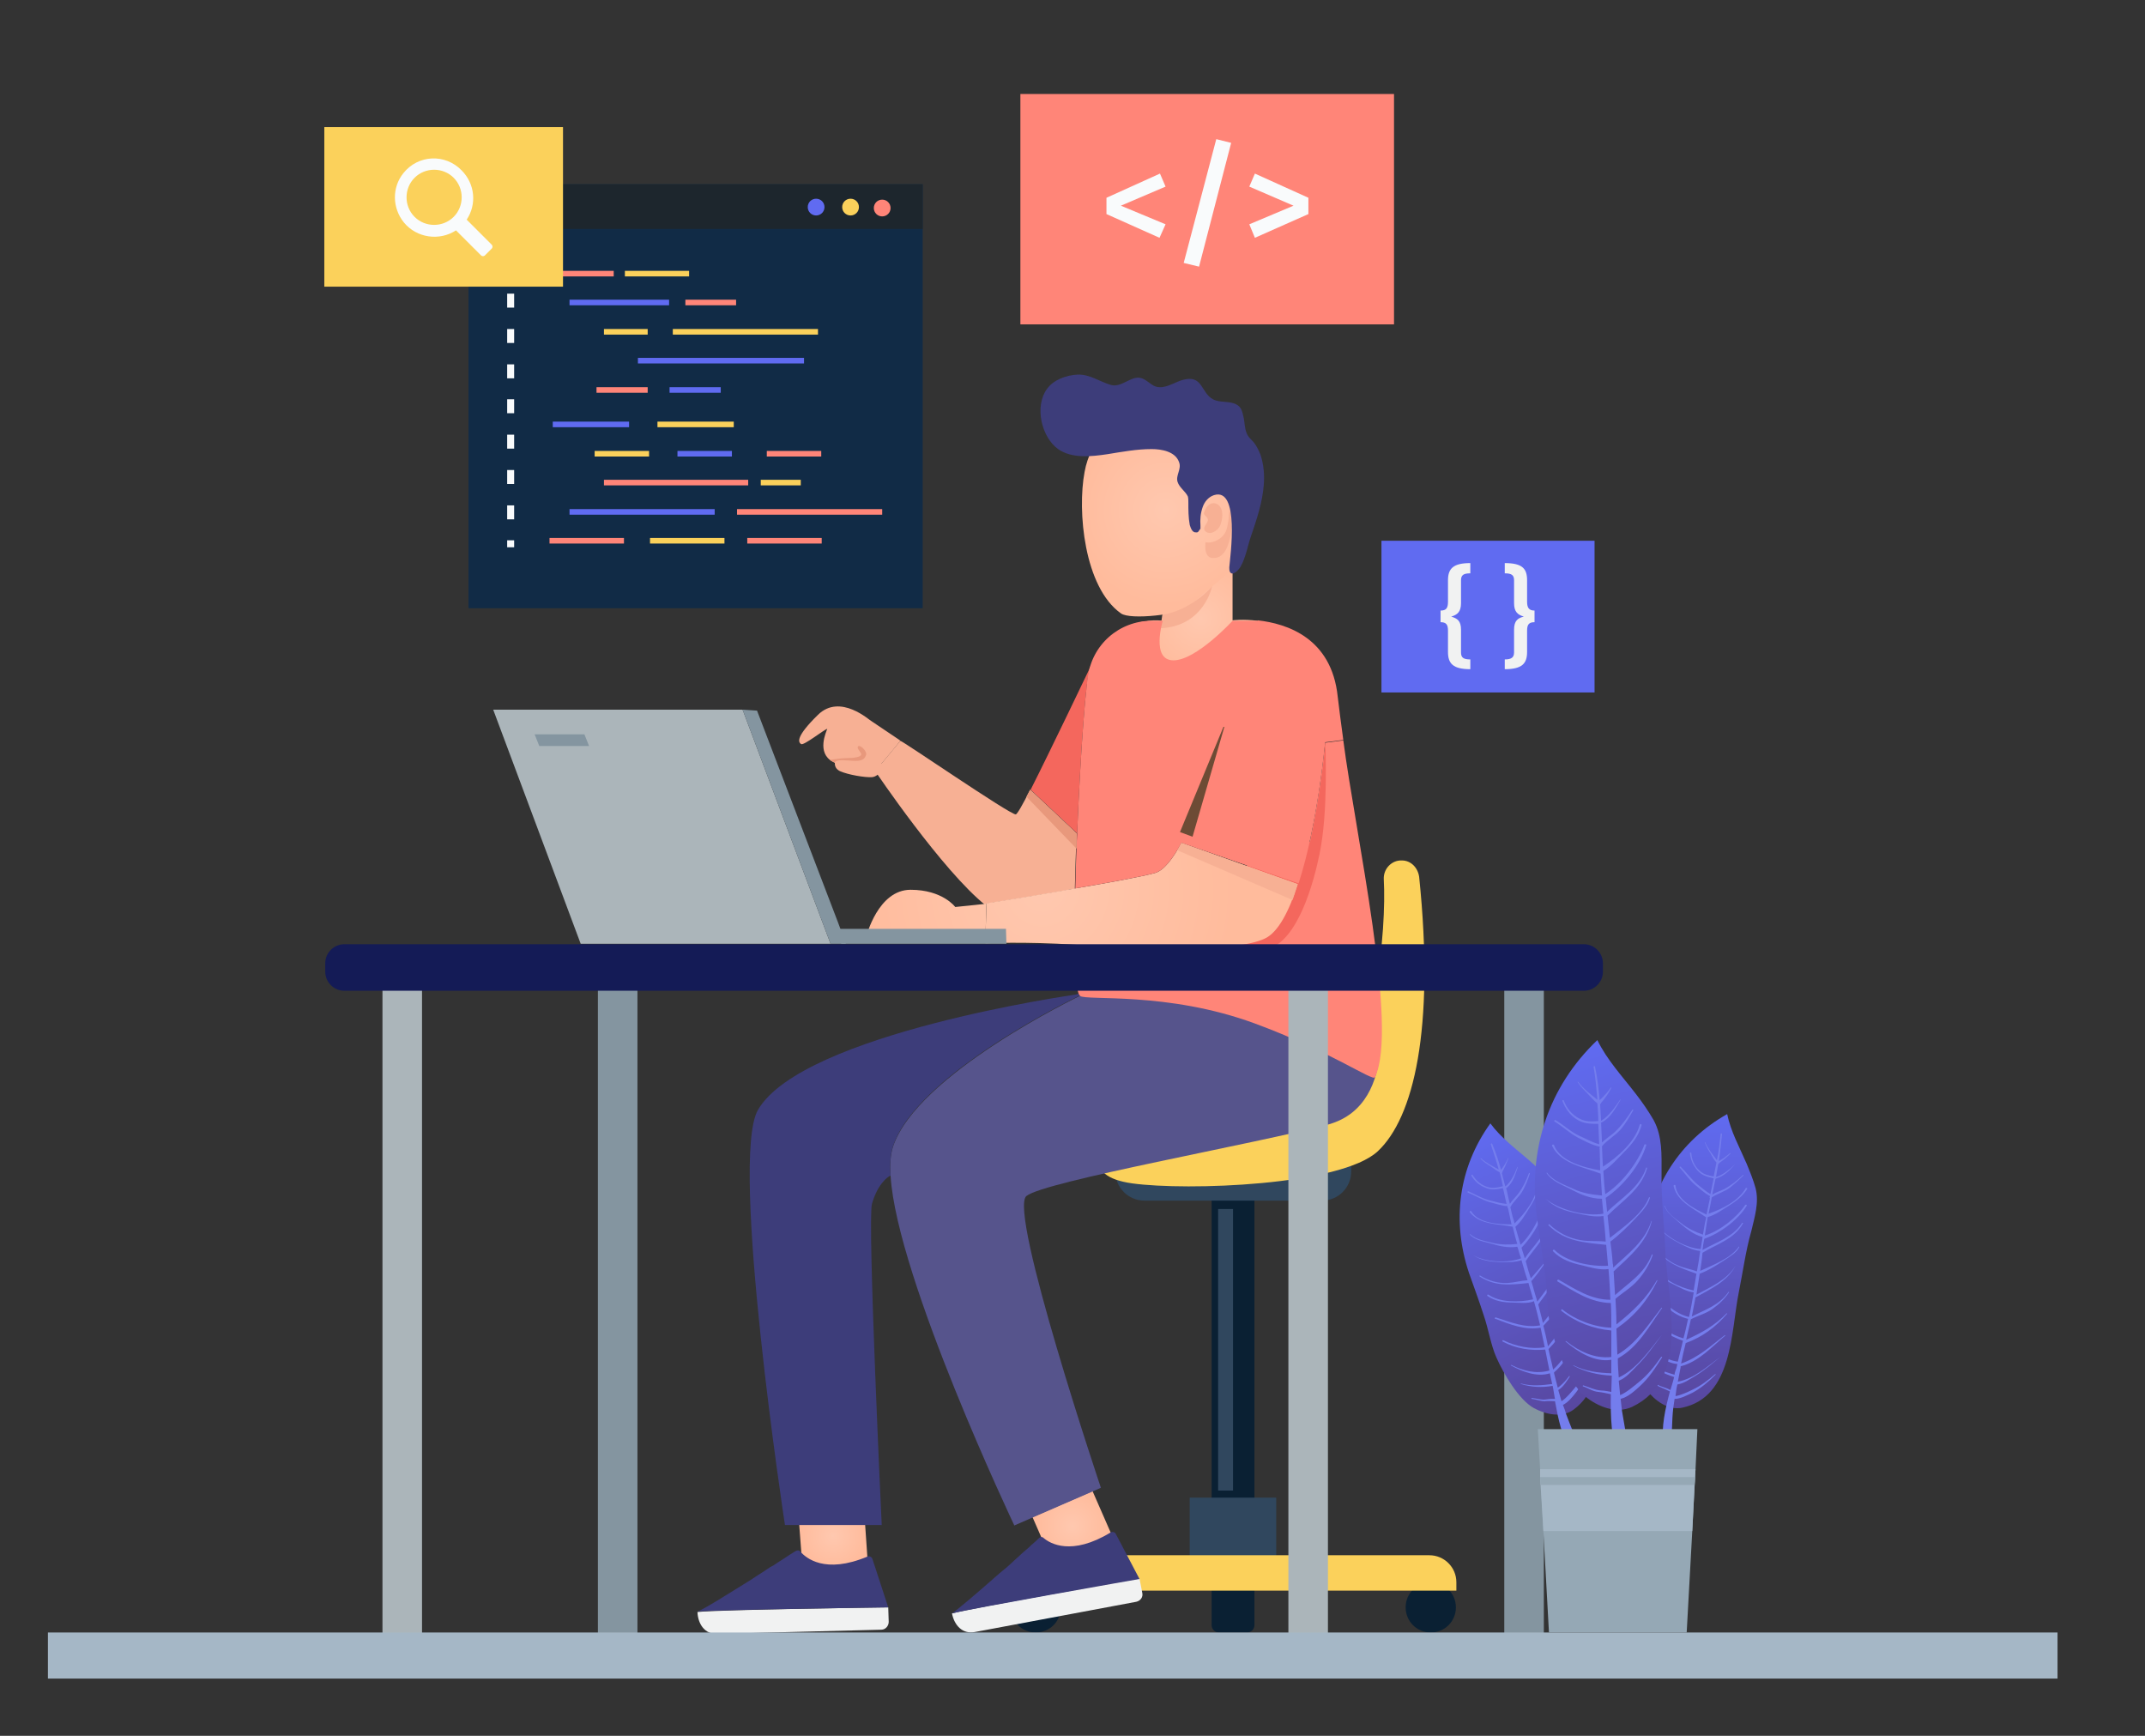 <?xml version="1.0" encoding="utf-8"?>
<!-- Generator: Adobe Illustrator 24.0.2, SVG Export Plug-In . SVG Version: 6.00 Build 0)  -->
<svg version="1.1" id="OBJECTS" xmlns="http://www.w3.org/2000/svg" xmlns:xlink="http://www.w3.org/1999/xlink" x="0px" y="0px"
	 viewBox="0 0 461 373" style="enable-background:new 0 0 461 373;" xml:space="preserve">
<rect x="0" y="0" width="461" height="373" fill="#333333" stroke="none"/>
<style type="text/css">
	.st0{fill:#112B46;}
	.st1{fill:#1D262D;}
	.st2{fill:#606BF1;}
	.st3{fill:#FBD15B;}
	.st4{fill:#FF8578;}
	.st5{fill:#F9FBFC;}
	.st6{fill:#F1F2F2;}
	.st7{fill:url(#SVGID_1_);}
	.st8{fill:url(#SVGID_2_);}
	.st9{fill:#F7B094;}
	.st10{fill:#3D3D7A;}
	.st11{fill:#0A2033;}
	.st12{fill:#30475E;}
	.st13{fill:url(#SVGID_3_);}
	.st14{fill:#56548C;}
	.st15{fill:url(#SVGID_4_);}
	.st16{fill:#F4675D;}
	.st17{fill:url(#SVGID_5_);}
	.st18{fill:#E8987C;}
	.st19{fill:url(#SVGID_6_);}
	.st20{fill:#6D4B35;}
	.st21{fill:#ABB5BA;}
	.st22{fill:#8495A0;}
	.st23{fill:none;}
	.st24{fill:#141B56;}
	.st25{fill:#A5B7C6;}
	.st26{fill:url(#SVGID_7_);}
	.st27{fill:#747DED;}
	.st28{fill:url(#SVGID_8_);}
	.st29{fill:url(#SVGID_9_);}
	.st30{fill:#95A8B5;}
</style>
<g>
	<g>
		<g>
			<g>
				<rect x="100.7" y="39.6" class="st0" width="97.6" height="91.1"/>
			</g>
			<g>
				<rect x="100.7" y="39.6" class="st1" width="97.6" height="9.6"/>
			</g>
			<g>
				<g>
					<path class="st2" d="M177.2,44.5c0,1-0.8,1.8-1.8,1.8s-1.8-0.8-1.8-1.8s0.8-1.8,1.8-1.8S177.2,43.5,177.2,44.5z"/>
				</g>
				<g>
					<path class="st3" d="M184.6,44.5c0,1-0.8,1.8-1.8,1.8c-1,0-1.8-0.8-1.8-1.8s0.8-1.8,1.8-1.8C183.8,42.7,184.6,43.5,184.6,44.5z
						"/>
				</g>
				<g>
					<path class="st4" d="M191.4,44.7c0,1-0.8,1.8-1.8,1.8c-1,0-1.8-0.8-1.8-1.8s0.8-1.8,1.8-1.8C190.6,42.9,191.4,43.7,191.4,44.7z
						"/>
				</g>
			</g>
			<g>
				<g>
					<g>
						<rect x="118.1" y="58.2" class="st4" width="13.8" height="1.2"/>
					</g>
					<g>
						<rect x="134.3" y="58.2" class="st3" width="13.8" height="1.2"/>
					</g>
					<g>
						<rect x="122.4" y="64.4" class="st2" width="21.4" height="1.2"/>
					</g>
					<g>
						<rect x="147.3" y="64.4" class="st4" width="10.9" height="1.2"/>
					</g>
					<g>
						<rect x="129.8" y="70.7" class="st3" width="9.4" height="1.2"/>
					</g>
					<g>
						<rect x="144.6" y="70.7" class="st3" width="31.2" height="1.2"/>
					</g>
					<g>
						<rect x="137.1" y="76.9" class="st2" width="35.7" height="1.2"/>
					</g>
					<g>
						<rect x="128.2" y="83.2" class="st4" width="11" height="1.2"/>
					</g>
					<g>
						<rect x="143.9" y="83.2" class="st2" width="11" height="1.2"/>
					</g>
				</g>
				<g>
					<g>
						<rect x="118.1" y="115.6" class="st4" width="16" height="1.2"/>
					</g>
					<g>
						<rect x="139.7" y="115.6" class="st3" width="16" height="1.2"/>
					</g>
					<g>
						<rect x="160.6" y="115.6" class="st4" width="16" height="1.2"/>
					</g>
					<g>
						<rect x="122.4" y="109.4" class="st2" width="31.2" height="1.2"/>
					</g>
					<g>
						<rect x="158.4" y="109.4" class="st4" width="31.2" height="1.2"/>
					</g>
					<g>
						<rect x="129.8" y="103.1" class="st4" width="31" height="1.2"/>
					</g>
					<g>
						<rect x="163.5" y="103.1" class="st3" width="8.6" height="1.2"/>
					</g>
					<g>
						<rect x="127.8" y="96.9" class="st3" width="11.7" height="1.2"/>
					</g>
					<g>
						<rect x="145.6" y="96.9" class="st2" width="11.7" height="1.2"/>
					</g>
					<g>
						<rect x="164.8" y="96.9" class="st4" width="11.7" height="1.2"/>
					</g>
					<g>
						<rect x="141.3" y="90.6" class="st3" width="16.4" height="1.2"/>
					</g>
					<g>
						<rect x="118.8" y="90.6" class="st2" width="16.4" height="1.2"/>
					</g>
				</g>
			</g>
			<g>
				<g>
					<g>
						<rect x="109" y="57" class="st5" width="1.5" height="1.5"/>
					</g>
				</g>
				<g>
					<g>
						<path class="st5" d="M110.5,111.6H109v-3h1.5V111.6z M110.5,104H109v-3h1.5V104z M110.5,96.4H109v-3h1.5V96.4z M110.5,88.8
							H109v-3h1.5V88.8z M110.5,81.3H109v-3h1.5V81.3z M110.5,73.7H109v-3h1.5V73.7z M110.5,66.1H109v-3h1.5V66.1z"/>
					</g>
				</g>
				<g>
					<g>
						<rect x="109" y="116.1" class="st5" width="1.5" height="1.5"/>
					</g>
				</g>
			</g>
		</g>
		<g>
			<g>
				<rect x="219.3" y="20.2" class="st4" width="80.3" height="49.5"/>
			</g>
			<g>
				<path class="st5" d="M250.5,40.1l-9.6,4.1l9.6,4l-1.3,2.9L237.8,46v-3.5l11.5-5.2L250.5,40.1z"/>
				<path class="st5" d="M264.6,30.7l-6.9,26.6l-3.3-0.8l7-26.6L264.6,30.7z"/>
				<path class="st5" d="M281.2,42.5V46l-11.5,5.1l-1.2-2.9l9.5-4l-9.5-4.1l1.2-2.8L281.2,42.5z"/>
			</g>
		</g>
		<g>
			<g>
				<rect x="296.9" y="116.2" class="st2" width="45.8" height="32.6"/>
			</g>
			<g>
				<path class="st6" d="M316,123.2c-1.5,0-2,0.4-2,1.5v4.9c0,1.9-0.8,2.5-2.1,2.9c1.3,0.4,2.1,0.9,2.1,2.8v4.9c0,1.1,0.5,1.5,2,1.5
					v2.1c-3.7,0-4.8-1.2-4.8-3.7v-4.6c0-1.3-0.4-1.8-1.6-1.8v-2.5c1.2,0,1.6-0.5,1.6-1.9v-4.6c0-2.5,1.1-3.7,4.8-3.7V123.2z"/>
				<path class="st6" d="M328.2,124.7v4.6c0,1.3,0.4,1.9,1.6,1.9v2.5c-1.2,0-1.6,0.5-1.6,1.8v4.6c0,2.5-1.1,3.7-4.8,3.7v-2.1
					c1.4,0,2-0.4,2-1.5v-4.9c0-1.9,0.8-2.5,2.1-2.8c-1.3-0.4-2.1-1-2.1-2.9v-4.9c0-1.1-0.5-1.5-2-1.5V121
					C327.2,121,328.2,122.2,328.2,124.7z"/>
			</g>
		</g>
		<g>
			<g>
				<rect x="69.7" y="27.3" class="st3" width="51.3" height="34.3"/>
			</g>
			<g>
				<g>
					<path class="st5" d="M86.7,37.2c-2.5,3.1-2.4,7.5,0.1,10.6c2.8,3.4,7.7,4,11.2,1.7l5.4,5.4c0.2,0.2,0.6,0.2,0.8,0l1.5-1.5
						c0.2-0.2,0.2-0.6,0-0.8l-5.4-5.4c2.2-3.3,1.8-7.7-1.1-10.6C95.7,33,89.9,33.2,86.7,37.2z M97.5,46.6c-2.3,2.3-6.1,2.3-8.4,0
						c-2.3-2.3-2.3-6.1,0-8.4c2.3-2.3,6.1-2.3,8.4,0C99.8,40.5,99.8,44.3,97.5,46.6z"/>
				</g>
			</g>
		</g>
		<g>
			<g>
				<radialGradient id="SVGID_1_" cx="258.027" cy="132.831" r="12.925" gradientUnits="userSpaceOnUse">
					<stop  offset="0" style="stop-color:#FFC8AF"/>
					<stop  offset="1" style="stop-color:#FFBB9C"/>
				</radialGradient>
				<path class="st7" d="M270.3,133.4c-0.1,1.1-1.7,13-13.8,13c-12.8,0-10.6-12.7-10.6-12.7l0-0.1c1.2-0.3,2.6-0.4,4-0.2v-6
					l14.5-8.1h0.5v14C264.9,133.3,267.2,133,270.3,133.4z"/>
				<g>
					<g id="XMLID_43_">
						<g>
							
								<radialGradient id="SVGID_2_" cx="260.112" cy="109.64" r="20.378" gradientTransform="matrix(0.978 -0.21 0.21 0.978 -26.815 57.005)" gradientUnits="userSpaceOnUse">
								<stop  offset="0" style="stop-color:#FFC8AF"/>
								<stop  offset="1" style="stop-color:#FFBB9C"/>
							</radialGradient>
							<path class="st8" d="M263.3,92.6c2.1,2.1,3.6,4.8,4.4,8.1c1.4,6.1,0.1,12.6-1.7,18.6c-0.3,1-0.7,2-1.3,2.9
								c-0.4,0.6-1,1.1-1.6,1.6c-2.6,2.2-5.2,4.5-7.7,6.7c-1.7,1.5-12.5,2.8-14.5,1.3c-7.9-5.6-9.4-22-7.8-30.4
								C235.6,87.5,253.4,82.6,263.3,92.6z"/>
						</g>
					</g>
					<path class="st9" d="M258.8,110.3c0.1-1.3,1.5-2.8,2.9-1.9c1.4,0.9,1.1,3.3,0.5,4.6c-0.5,1-2,2.1-3.1,1.2
						c-0.9-0.8,0.5-1.7,0.5-2.5c0-0.7-1.3-1.1-0.7-1.8"/>
					<path class="st9" d="M259.1,116.5c1.4,0.4,3.9-0.7,4.5-2.7c0.6-2,0.6-4.3,0.6-4.3s0.7,1.8,0.4,4.7c-0.4,2.9-1.4,5.7-3.7,5.7
						C258.5,120.1,259.1,116.5,259.1,116.5z"/>
					<path class="st10" d="M257.3,114.4c0,0-0.1,0-0.2,0c-0.9,0.1-1.2-1-1.4-1.6c-0.3-1.6-0.3-3.2-0.3-4.8c0-0.4,0-0.9-0.1-1.3
						c-0.5-1.1-1.8-1.9-2.2-3.1c-0.5-1.4,0.9-2.8,0.3-4.3c-0.8-2.3-3.8-2.8-5.9-2.8c-3.2,0-6.4,0.6-9.5,1.1c-3.4,0.5-7.6,1-10.6-1.1
						c-3.6-2.6-5.1-9.2-2.4-12.9c1.4-2,4.2-3,6.6-3.1c2.6-0.1,4.7,1.5,7.1,2.2c1.9,0.6,3.7-1.2,5.4-1.5c2.2-0.4,3.1,2,5.1,2
						c1.9,0.1,3.7-1.4,5.6-1.7c3.7-0.7,3.4,3,5.9,4.3c1.5,0.8,3.5,0.3,5,1.1c1.2,0.6,1.3,1.7,1.6,2.9c0.2,1,0.2,2.2,0.6,3.2
						c0.3,0.9,1,1.4,1.6,2.1c0.6,0.8,1,1.6,1.4,2.6c0.7,2.1,0.9,4.4,0.7,6.6c-0.3,3.7-1.5,7.3-2.7,10.8c-0.8,2.3-1.1,4.6-2.3,6.7
						c-0.3,0.6-1.8,2.2-2.3,1c-0.1-0.3-0.1-0.6-0.1-0.9c0.2-2.3,2.3-17.3-3.3-15.5c-1.2,0.4-2,1.4-2.4,2.5c-0.5,1.4-0.6,2.7-0.5,4.1
						c0,0.2,0,0.4,0,0.6C257.6,114.1,257.6,114.3,257.3,114.4z"/>
				</g>
			</g>
			<path class="st9" d="M249.8,132.1c6.4-1,10.7-6.1,10.7-6.1s-1.7,8.6-11.1,9L249.8,132.1z"/>
			<g>
				<path class="st11" d="M260.4,249h9.2v88.5c0,0.9-0.7,1.6-1.6,1.6h-6c-0.9,0-1.6-0.7-1.6-1.6V249z"/>
				<path class="st12" d="M239.7,250.3h50.7v1.4c0,3.5-2.8,6.3-6.3,6.3H246c-3.5,0-6.3-2.8-6.3-6.3V250.3z"/>
				<g>
					<path class="st11" d="M260.4,328.7h9.2v20.5c0,0.9-0.7,1.6-1.6,1.6h-6c-0.9,0-1.6-0.7-1.6-1.6V328.7z"/>
					<path class="st11" d="M217.2,345.4c0,3,2.4,5.4,5.4,5.4c3,0,5.4-2.4,5.4-5.4c0-3-2.4-5.4-5.4-5.4
						C219.6,340,217.2,342.4,217.2,345.4z"/>
					<path class="st11" d="M302.1,345.4c0,3,2.4,5.4,5.4,5.4c3,0,5.4-2.4,5.4-5.4c0-3-2.4-5.4-5.4-5.4
						C304.5,340,302.1,342.4,302.1,345.4z"/>
					
						<rect x="255.8" y="321.8" transform="matrix(-1 -1.224647e-16 1.224647e-16 -1 530.088 659.824)" class="st12" width="18.6" height="16.2"/>
					<path class="st3" d="M217.2,341.8h95.8V340c0-3.2-2.6-5.8-5.8-5.8h-84.3c-3.2,0-5.8,2.6-5.8,5.8V341.8z"/>
				</g>
				<rect x="261.8" y="259.8" class="st12" width="3.2" height="60.5"/>
			</g>
			<path class="st3" d="M301.3,184.9c-2.2-0.1-4,1.8-3.9,4c0.6,11-1.7,37.8-11.9,46.9c-12.5,11.2-48,9.7-48,9.7s-5.9,7.2,5.9,8.8
				c11.7,1.6,44.7,0.5,52.7-6.9c7.7-7.2,12.3-26.1,8.9-59C304.7,186.4,303.2,184.9,301.3,184.9L301.3,184.9z"/>
			<g id="XMLID_42_">
				<g>
					<radialGradient id="SVGID_3_" cx="230.47" cy="328" r="8.126" gradientUnits="userSpaceOnUse">
						<stop  offset="0" style="stop-color:#FFC8AF"/>
						<stop  offset="1" style="stop-color:#FFBB9C"/>
					</radialGradient>
					<polygon class="st13" points="234.8,320.4 239,330 226.1,335.6 221.9,326 					"/>
					<path class="st14" d="M295.8,213.5c-0.8,1.6-58.2,0-63.7,0.5c0,0-35.1,16.8-40.2,32.5c-0.5,1.6-0.7,3.7-0.5,6.2
						c1.4,22.1,26.6,75.1,26.6,75.1l3.9-1.7l12.9-5.6l1.8-0.8c0,0-20-59.5-16-62.7c4-3.2,49.3-11.2,65-15.4
						C301.4,237.1,295.8,213.5,295.8,213.5z"/>
					<radialGradient id="SVGID_4_" cx="179.006" cy="330.038" r="7.402" gradientUnits="userSpaceOnUse">
						<stop  offset="0" style="stop-color:#FFC8AF"/>
						<stop  offset="1" style="stop-color:#FFBB9C"/>
					</radialGradient>
					<polygon class="st15" points="185.6,322.8 186.6,337.3 172.5,337.3 171.4,322.8 					"/>
					<path class="st10" d="M231.8,213.5l-0.5,0.2c0,0-58.8,8.3-68.4,24.8c-6.2,10.7,5.8,89.2,5.8,89.2l20.8,0c0,0-3.1-65.4-2.1-69
						c1.2-4.2,3.2-5.7,4-6.1c-0.2-2.5,0-4.6,0.5-6.2c5-15.7,40.2-32.5,40.2-32.5C232,213.9,231.9,213.7,231.8,213.5z"/>
					<path class="st4" d="M288.7,159.1l-3.9,0.5c0,0-1,10.6-3.3,21.3l-49.2,18.7l-0.7,3.6c-0.2,0-0.4,0-0.6,0c0,0.7,0,1.5,0,2.1
						c0.1,4.1,0.4,7.1,0.8,8.2c0.1,0.2,0.2,0.4,0.3,0.5c1.3,1.1,18.7-1,37.5,5.9c16.3,6,25.4,12.5,25.9,11.6
						C300.6,220.9,291.3,179.1,288.7,159.1z"/>
					<path class="st16" d="M283.6,183.5c-1.3,6.3-4.7,18.8-11.3,20.5c-8.7,2.2-25.5,2.1-41.2,1.2c0-0.7,0-1.4,0-2.1
						c0.2,0,0.4,0,0.6,0l0.7-3.6l49.2-18.7c2.3-10.6,3.3-21.3,3.3-21.3s0,0.1,0,0.2C284.8,161.5,285.5,174.2,283.6,183.5z"/>
					<path class="st16" d="M234.3,143.4c-0.9,1.6-2.1,18.7-2.8,35.7l-10-9.4C225.7,161.4,234.3,143.4,234.3,143.4z"/>
					<path class="st9" d="M228.2,191.5c-8.5,1.5-16.3,2.7-16.3,2.7l0,0.4c-9.4-7.5-23.8-28.9-23.8-28.9s4.3-5.2,5.4-6.5
						c0.2-0.2,23.6,15.9,24.8,15.8c0.3,0,1.5-2.1,3.1-5.3l10,9.4c-0.2,4-0.3,8.1-0.4,11.9C230.1,191.1,229.2,191.3,228.2,191.5z"/>
					<radialGradient id="SVGID_5_" cx="224.068" cy="191.15" r="41.444" gradientUnits="userSpaceOnUse">
						<stop  offset="0" style="stop-color:#FFC8AF"/>
						<stop  offset="1" style="stop-color:#FFBB9C"/>
					</radialGradient>
					<path class="st17" d="M212,194.2l-0.2,7h-25.6c0,0,2.5-10,9.5-10c6.9,0,9.6,3.7,9.6,3.7L212,194.2z"/>
					<path class="st9" d="M193.3,159l0.2,0.2c-1.1,1.4-5.4,6.5-5.4,6.5l-2.7-1.9c0,0-2.9,1.8-6.4-0.1c-3.6-1.9-1.4-6.5-1.2-7.1
						c-0.7,0.2-5,3.6-5.6,3.3c-0.7-0.4-1.2-1.6,3.6-6.3c4.8-4.7,11.2,1.3,11.4,1.3L193.3,159z"/>
					<path class="st9" d="M179.7,162.9c0,0-1,1.9,0.8,2.8c1.8,0.8,5.4,1.4,6.9,1.3s2.7-2.3,2.7-2.3l-4.6-4.3h-3.7L179.7,162.9z"/>
					<path class="st18" d="M179.4,163.9c0.3-0.9,2.9-0.4,4.5-0.4c1.2,0,1.9-0.3,2.2-1.2c0.4-0.9-1.4-2.4-1.7-1.9
						c-0.3,0.5,0.6,1.1,0.7,1.7c0,0.6-1.7,0.8-3.1,0.8c-1.3,0-3.7,0.4-3.7,0.4L179.4,163.9z"/>
				</g>
			</g>
			<radialGradient id="SVGID_6_" cx="224.068" cy="191.15" r="41.444" gradientUnits="userSpaceOnUse">
				<stop  offset="0" style="stop-color:#FFC8AF"/>
				<stop  offset="1" style="stop-color:#FFBB9C"/>
			</radialGradient>
			<path class="st19" d="M278.9,190l-25-8.9c-1.8,3.4-3.8,6-5.7,6.5c-2.9,0.8-10,2.1-17.1,3.3c-0.9,0.2-1.9,0.3-2.8,0.5
				c-8.5,1.5-16.3,2.7-16.3,2.7l0,0.4v0.3l-0.2,6.3v1.6c0,0,8.5-0.4,19.2,0.3c15,1.1,34.4,1.7,40.8-1.3
				C274.7,200.4,277.1,195.7,278.9,190C279,190,279,190,278.9,190z"/>
			<polygon class="st9" points="253.9,181.1 278.9,190 277.8,193.4 253,182.7 			"/>
			<path class="st4" d="M253.9,181.1c-1.8,3.4-3.8,6-5.7,6.5c-2.9,0.8-10,2.1-17.1,3.3c0.1-3.8,0.2-7.8,0.4-11.9
				c0.7-17,1.9-34.1,2.8-35.7c1.4-2.7,5.4-8.5,11.6-9.8l0,0.1c0,0-2.1,12.7,10.6,12.7c12.2,0,13.7-11.8,13.8-13
				c6.3,0.7,15.9,3.8,17.2,16.4c0.3,2.5,0.7,5.7,1.2,9.3l-3.9,0.5c0,0-1.6,17.7-5.7,30.3c0,0-0.1,0-0.1,0L253.9,181.1z"/>
			<polygon class="st20" points="253.6,178.8 263.6,154.6 256.3,179.8 			"/>
			<path class="st4" d="M270.3,133.4h-5.4c0,0-7.8,8.5-12.7,8.5s-2.3-8.5-2.3-8.5h-2.4c-7,0-12.9,5.2-13.7,12.2
				c-0.1,0.8-0.2,1.5-0.2,2.2c-0.5,5.2,20.3,8.9,20.3,8.9l10.7-0.6l6.5-12.7l1.3-5.2L270.3,133.4z"/>
			<g>
				<g>
					<g id="XMLID_39_">
						<g>
							<path class="st6" d="M204.6,346.7c0.5,2.6,2.3,4.5,4.9,4l34.7-6.5c0.9-0.2,1.5-1,1.3-1.9l-0.6-3.1
								C244.9,339.2,208.4,345.6,204.6,346.7L204.6,346.7z"/>
							<path class="st10" d="M214.9,338c0.4-0.3,0.7-0.6,1.1-0.9c0.7-0.6,1.4-1.2,2-1.8c0.3-0.3,0.7-0.6,1-0.9
								c0.6-0.6,1.2-1.1,1.8-1.6c0.4-0.3,0.7-0.7,1.1-1c0.6-0.5,1.1-1,1.4-1.3c0.3-0.3,0.7-0.3,1,0c1.4,1.2,6,3.9,14.4-1.2
								c0.4-0.2,0.9-0.1,1.1,0.3l5.1,9.7c0,0-36.5,6.4-40.3,7.4C205.8,345.9,210.5,341.9,214.9,338z"/>
						</g>
					</g>
				</g>
			</g>
			<g>
				<g>
					<g id="XMLID_44_">
						<g>
							<path class="st6" d="M149.9,346.4c0.1,2.6,1.6,4.8,4.2,4.7l35.3-0.9c0.9,0,1.6-0.8,1.6-1.7l-0.1-3.1
								C190.9,345.4,153.9,345.9,149.9,346.4L149.9,346.4z"/>
							<path class="st10" d="M161.5,339.4c0.4-0.3,0.8-0.5,1.2-0.8c0.8-0.5,1.6-1,2.3-1.5c0.4-0.3,0.8-0.5,1.2-0.7
								c0.7-0.5,1.4-0.9,2-1.3c0.4-0.3,0.8-0.5,1.2-0.8c0.7-0.4,1.2-0.8,1.6-1c0.3-0.2,0.8-0.2,1,0.1c1.2,1.4,5.3,4.9,14.4,1.1
								c0.4-0.2,0.9,0,1.1,0.5l3.4,10.4c0,0-37,0.5-41,0.9C151.3,345.8,156.5,342.5,161.5,339.4z"/>
						</g>
					</g>
				</g>
			</g>
			<g>
				<polygon class="st21" points="124.8,202.8 106,152.5 159.6,152.5 178.5,202.8 				"/>
				<polygon class="st22" points="181.8,202.8 178.5,202.8 159.6,152.5 162.7,152.7 180.1,198.2 				"/>
				<g>
					<path class="st22" d="M180.8,202.8h35.5l-0.1-3.2c0,0-35.5,0-36.1,0"/>
				</g>
			</g>
			<g>
				<g>
					<rect x="323.3" y="212.4" class="st22" width="8.5" height="140.2"/>
				</g>
				<g>
					<rect x="276.9" y="212.4" class="st21" width="8.5" height="140.2"/>
				</g>
				<g>
					<rect x="128.5" y="212.4" class="st22" width="8.5" height="140.2"/>
				</g>
				<g>
					<rect x="82.2" y="212.4" class="st21" width="8.5" height="140.2"/>
				</g>
				<path class="st24" d="M340.4,212.9H74c-2.3,0-4.1-1.9-4.1-4.1v-1.8c0-2.3,1.9-4.1,4.1-4.1h266.4c2.3,0,4.1,1.9,4.1,4.1v1.8
					C344.5,211.1,342.6,212.9,340.4,212.9z"/>
			</g>
			<polygon class="st22" points="114.9,157.8 115.9,160.3 126.6,160.3 125.6,157.8 			"/>
			<polygon class="st18" points="221.4,169.7 220.6,171.2 231.4,182.4 231.4,179.1 			"/>
		</g>
	</g>
	<g>
		<rect x="10.3" y="350.8" class="st25" width="431.9" height="9.9"/>
		<g>
			<g>
				
					<linearGradient id="SVGID_7_" gradientUnits="userSpaceOnUse" x1="470.422" y1="34.041" x2="431.082" y2="83.633" gradientTransform="matrix(0.783 -0.622 0.622 0.783 -25.309 504.925)">
					<stop  offset="0" style="stop-color:#606BF1"/>
					<stop  offset="1" style="stop-color:#58479F"/>
				</linearGradient>
				<path class="st26" d="M373.7,277.7c-1.7,8.3-1.2,22.5-12.2,24.8c-3,0.6-5.8-1.5-7.6-3.8c-2.3-3.1-2.8-9.6-2.8-13.3
					c0-3,1-6.3,1.4-9.2c0.4-3.2,0.6-6.5,1-9.7c1.4-11.6,7.4-21.3,17.7-27.1c0.8,3.8,2.6,7,4.2,10.7c0.7,1.7,1.4,3.4,1.9,5.2
					c0.8,3.1-0.2,6.2-0.9,9.2C375.2,268.7,374.6,273.2,373.7,277.7z"/>
				<path class="st27" d="M359.6,302.7c0.1-0.7,0.2-1.4,0.3-2.1c1.3,0,2.7-0.8,3.8-1.3c1.9-1,3.5-2.4,5-3.9c0.1-0.1-0.1-0.2-0.1-0.1
					c-1.5,1.3-3.1,2.5-4.8,3.3c-1,0.5-2.5,1.2-3.7,1.4c0.1-0.8,0.2-1.7,0.4-2.5c1.4-0.2,2.6-1.1,3.8-1.8c2-1.2,3.7-2.7,5.4-4.1
					c0,0,0,0,0,0c-2.7,2-5.7,4.7-9.1,5.3c0.2-1,0.4-2.1,0.6-3.1c0-0.1,0-0.1,0-0.2c3.9-1,6.6-4.1,9.6-6.6c0,0,0-0.1-0.1-0.1
					c-3,2.3-5.8,4.9-9.4,6.1c0.3-1.5,0.6-2.9,1-4.4c3.6-1.3,6.4-3.4,8.9-6.3c0,0,0-0.1-0.1-0.1c-2.6,2.7-5.4,4.2-8.7,5.7
					c0.3-1.5,0.7-2.9,1-4.4c1.5-0.8,3.2-1.2,4.6-2.2c1.4-1,2.7-2.2,3.6-3.6c0-0.1-0.1-0.1-0.1-0.1c-2,2.9-5,3.8-7.9,5.3
					c0.3-1.4,0.5-2.7,0.8-4.1c3.2-1.8,6.8-3.4,8.6-6.8c0,0,0-0.1,0,0c-1.9,3.1-5.3,4.5-8.4,6.2c0-0.2,0.1-0.5,0.1-0.7
					c0.2-1.3,0.4-2.5,0.6-3.8c1.9-0.7,3.6-1.8,5.3-2.9c1.2-0.8,2.5-1.5,3.2-2.8c0-0.1-0.1-0.2-0.1-0.1c-1.7,2.5-5.5,3.9-8.3,5.2
					c0.2-1.3,0.4-2.6,0.5-3.9c3.1-1.9,6.8-2.9,8.7-6.3c0.1-0.1-0.1-0.2-0.2-0.1c-2,3.1-5.5,4.1-8.5,5.8c0.1-0.8,0.2-1.6,0.4-2.4
					c3.4-1.2,7.3-4.1,9.1-7.1c0.1-0.2-0.1-0.3-0.3-0.2c-1.8,2.7-5.4,5.6-8.7,6.6c0.2-1.3,0.4-2.6,0.6-3.9c0,0,0-0.1,0.1-0.1
					c1.5-0.4,3-1.5,4.3-2.3c1.6-1,3.1-2.1,4.1-3.7c0.1-0.2-0.2-0.3-0.3-0.2c-1.5,2.7-5,4.5-8,5.5c0.1-0.5,0.2-0.9,0.3-1.4
					c0.1-0.7,0.3-1.4,0.4-2.1c1.2-0.8,2.7-1.2,3.9-2.1c1-0.8,2-1.7,2.9-2.6c0.1-0.1,0-0.2-0.1-0.1c-1.2,1.1-2.5,2.2-4,3
					c-0.8,0.4-1.8,0.7-2.6,1.2c0.2-1.1,0.5-2.3,0.7-3.4c0,0,0,0,0,0c0,0,0,0,0,0c0.1,0,0.1,0,0.2-0.1c1.6-0.4,2.9-1.8,4-3
					c0,0,0-0.1,0,0c-1.2,1.1-2.5,2.2-4,2.7c0,0,0,0,0,0c0,0-0.1,0-0.1,0c0.2-0.9,0.3-1.9,0.5-2.8c0.1,0,0.2-0.1,0.2-0.2
					c0.9-0.6,1.7-1.3,2.4-2c0.1-0.1,0-0.1-0.1-0.1c-0.8,0.7-1.5,1.2-2.4,1.7c0.3-1.9,0.5-3.9,0.7-5.8c0-0.2-0.3-0.2-0.3,0
					c-0.2,1.9-0.4,3.8-0.8,5.6c-0.9-1.2-1.9-2.4-2.5-3.8c0-0.1-0.1,0-0.1,0c0.3,0.8,0.7,1.6,1.2,2.3c0.4,0.7,0.7,1.4,1.3,2
					c-0.2,1-0.4,2-0.6,3c-1.1-0.2-2.1-0.4-3-1.2c-1.1-1-1.7-2.3-1.8-3.8c0-0.2-0.3-0.2-0.3,0c0.1,1.4,0.7,2.6,1.6,3.7
					c1,1.1,2.1,1.4,3.5,1.7c-0.2,1.1-0.5,2.3-0.7,3.4c-1-0.6-1.9-1.4-2.8-2.1c-1.4-1.2-2.3-2.5-3.6-3.8c-0.1-0.1-0.3,0.1-0.2,0.2
					c1.2,1.3,2,2.6,3.3,3.7c1,0.8,2,1.8,3.2,2.4c0,0.1,0,0.1,0,0.2c0,0,0,0,0,0c-0.1,0.1-0.1,0.2,0,0.3c-0.2,1.1-0.5,2.2-0.7,3.3
					c0,0.1,0,0.1,0,0.2c-2.6-1.2-6.4-3.2-6.7-6.2c0-0.3-0.5-0.2-0.4,0.1c0.8,3.4,4.5,4.9,7,6.7c-0.3,1.2-0.5,2.5-0.7,3.7
					c-1.7-0.6-3.2-1.3-4.6-2.4c-1.3-1-3.1-2.2-3.6-3.8c0,0-0.1,0-0.1,0c0.5,1.5,2.1,2.6,3.3,3.7c1.5,1.3,3,2.5,4.9,3
					c0,0.1,0,0.1,0,0.2c-0.1,0.8-0.3,1.6-0.4,2.4c-3.1-0.2-7.5-2.6-9.1-5c0,0,0,0,0,0c1.1,1.8,2.7,2.8,4.6,3.8
					c1.4,0.7,2.9,1.5,4.4,1.6c-0.2,1.5-0.4,2.9-0.7,4.4c-1.3-0.5-2.8-0.7-4.1-1.3c-2-0.8-3.5-2.2-4.7-4c-0.1-0.1-0.2,0-0.2,0.1
					c2.2,3.4,5.3,4.4,8.9,5.7c-0.2,1.2-0.4,2.4-0.6,3.6c-3-0.6-6.8-2.4-8.3-5c-0.1-0.2-0.4,0-0.3,0.2c1,1.7,2.6,2.7,4.3,3.5
					c1.2,0.6,2.9,1.6,4.3,1.7c0,0,0,0.1,0,0.1c-0.3,1.7-0.6,3.5-1,5.2c-3.3-0.8-5.5-3.3-7.9-5.6c-0.2-0.2-0.4,0.1-0.3,0.2
					c2.5,2.4,4.6,5,8,5.8c-0.3,1.4-0.6,2.8-1,4.2c-2.8-0.8-5.6-2.8-7.5-5.1c-0.1-0.2-0.4,0.1-0.2,0.2c1.9,2.5,4.6,4.4,7.6,5.4
					c-0.4,1.5-0.7,3-1.1,4.5c-2.9-0.4-5.1-2.3-6.9-4.6c0-0.1-0.1,0-0.1,0.1c1.6,2.2,4,4.8,6.9,5c-0.1,0.5-0.2,1-0.4,1.4
					c-0.1,0.3-0.2,0.6-0.2,0.9c-2.2-0.6-4.2-1.4-6-2.9c-0.1,0-0.1,0-0.1,0.1c1.7,1.5,3.8,2.6,6,3.3c-0.2,0.9-0.5,1.8-0.8,2.8
					c-0.5-0.3-1.1-0.5-1.7-0.7c-1.1-0.3-1.8-1-2.7-1.6c-0.1-0.1-0.2,0.1-0.1,0.1c0.8,0.5,1.4,1.2,2.4,1.6c0.7,0.3,1.4,0.6,2,0.9
					c-1,3.7-1.9,7.7-1.4,11.2c0.1,0.8,1.4,1,1.6,0.2C359.4,308.1,359.3,305.3,359.6,302.7z"/>
			</g>
			<g>
				
					<linearGradient id="SVGID_8_" gradientUnits="userSpaceOnUse" x1="573.438" y1="-79.481" x2="534.099" y2="-29.89" gradientTransform="matrix(0.448 -0.894 0.894 0.448 128.389 792.675)">
					<stop  offset="0" style="stop-color:#606BF1"/>
					<stop  offset="1" style="stop-color:#58479F"/>
				</linearGradient>
				<path class="st28" d="M338.8,275.3c2,8.3,8.4,20.9-0.6,27.6c-2.4,1.8-5.9,1.1-8.5-0.3c-3.3-1.8-6.6-7.5-8.1-10.9
					c-1.2-2.7-1.7-6.1-2.7-9c-1-3.1-2.1-6.1-3.2-9.2c-3.7-11.1-2.3-22.5,4.6-32.1c2.3,3.1,5.3,5.3,8.3,7.9c1.4,1.2,2.7,2.5,3.9,3.9
					c2.1,2.5,2.5,5.7,3,8.7C336.4,266.5,337.8,270.9,338.8,275.3z"/>
				<path class="st27" d="M336.6,303.9c-0.2-0.7-0.4-1.3-0.7-2c1.2-0.6,2.1-1.8,2.9-2.8c1.3-1.7,2.1-3.7,2.8-5.7
					c0-0.1-0.1-0.2-0.2-0.1c-0.8,1.8-1.7,3.5-3,5c-0.7,0.8-1.7,2.1-2.8,2.8c-0.2-0.8-0.5-1.6-0.7-2.4c1.2-0.7,1.9-2.1,2.7-3.2
					c1.3-1.9,2.2-4,3.2-6c0,0,0,0,0,0c-1.6,2.9-3.2,6.7-6,8.7c-0.3-1-0.5-2-0.8-3.1c0-0.1,0-0.1,0-0.2c3.1-2.6,4.3-6.5,5.9-10
					c0-0.1-0.1-0.1-0.1-0.1c-1.7,3.3-3.1,6.9-6,9.5c-0.3-1.5-0.7-2.9-1-4.4c2.7-2.7,4.4-5.8,5.4-9.5c0-0.1-0.1-0.1-0.1,0
					c-1.2,3.5-3.1,6.1-5.4,8.9c-0.3-1.5-0.6-2.9-1-4.4c1.1-1.3,2.4-2.4,3.2-3.9c0.9-1.5,1.5-3.1,1.7-4.8c0-0.1-0.1-0.1-0.1,0
					c-0.6,3.4-2.9,5.5-4.9,8.1c-0.3-1.4-0.7-2.7-1-4c2.2-3,4.7-6,4.9-9.8c0,0-0.1,0-0.1,0c-0.4,3.7-2.9,6.3-5,9.2
					c-0.1-0.2-0.1-0.5-0.2-0.7c-0.4-1.2-0.7-2.5-1.1-3.7c1.4-1.5,2.5-3.2,3.6-4.9c0.8-1.2,1.6-2.4,1.8-3.9c0-0.1-0.1-0.1-0.1,0
					c-0.5,3-3.4,5.9-5.4,8.2c-0.4-1.2-0.8-2.5-1.1-3.7c2-3,4.9-5.5,5.2-9.4c0-0.1-0.2-0.1-0.2,0c-0.5,3.7-3.3,6-5.2,8.8
					c-0.2-0.8-0.5-1.5-0.7-2.3c2.5-2.5,4.9-6.7,5.2-10.3c0-0.2-0.3-0.2-0.3,0c-0.5,3.2-2.6,7.3-5.1,9.7c-0.4-1.3-0.7-2.5-1.1-3.8
					c0,0,0-0.1,0-0.1c1.2-1,2.1-2.6,2.9-3.9c1-1.5,1.9-3.2,2.1-5.1c0-0.2-0.3-0.2-0.3,0c-0.2,3-2.7,6.2-4.9,8.3
					c-0.1-0.5-0.2-0.9-0.4-1.4c-0.2-0.7-0.3-1.4-0.5-2.1c0.7-1.3,2-2.3,2.7-3.6c0.6-1.1,1.1-2.4,1.5-3.6c0-0.1-0.1-0.2-0.2-0.1
					c-0.6,1.6-1.3,3.1-2.3,4.4c-0.6,0.8-1.3,1.4-1.8,2.2c-0.3-1.1-0.5-2.3-0.8-3.4c0,0,0,0,0,0c0,0,0,0,0,0c0.1,0,0.1-0.1,0.2-0.1
					c1.3-1.1,1.8-2.9,2.3-4.4c0,0,0-0.1-0.1,0c-0.6,1.5-1.3,3.1-2.5,4.1c0,0,0,0,0,0c0,0-0.1,0-0.1,0c-0.2-0.9-0.5-1.8-0.7-2.8
					c0.1-0.1,0.1-0.2,0.1-0.3c0.5-0.9,0.9-1.9,1.3-2.9c0-0.1-0.1-0.1-0.1,0c-0.4,0.9-0.9,1.7-1.5,2.5c-0.5-1.9-1.1-3.7-1.9-5.6
					c-0.1-0.2-0.3-0.1-0.3,0.1c0.6,1.8,1.2,3.6,1.7,5.4c-1.3-0.7-2.7-1.4-3.8-2.4c-0.1-0.1-0.1,0-0.1,0.1c0.6,0.6,1.3,1.1,2.1,1.6
					c0.7,0.4,1.3,1,2,1.3c0.3,1,0.5,2,0.7,3c-1.1,0.3-2.1,0.5-3.2,0.2c-1.4-0.4-2.5-1.3-3.3-2.6c-0.1-0.2-0.3,0-0.3,0.1
					c0.7,1.2,1.7,2.1,3,2.6c1.3,0.6,2.5,0.4,3.8,0.1c0.3,1.1,0.5,2.3,0.8,3.4c-1.2-0.1-2.3-0.4-3.4-0.7c-1.8-0.4-3.2-1.3-4.8-2
					c-0.2-0.1-0.3,0.2-0.1,0.3c1.6,0.6,2.9,1.5,4.6,2c1.2,0.3,2.6,0.8,3.9,0.9c0,0.1,0,0.1,0,0.2c0,0,0,0,0,0c0,0.1,0,0.2,0.1,0.2
					c0.2,1.1,0.5,2.2,0.7,3.3c0,0.1,0,0.1,0.1,0.2c-2.8,0-7.1-0.2-8.7-2.8c-0.1-0.2-0.5,0-0.3,0.2c2.1,2.7,6.1,2.5,9.2,3.1
					c0.3,1.2,0.6,2.5,1,3.7c-1.7,0.2-3.5,0.2-5.2-0.2c-1.6-0.4-3.7-0.7-4.9-1.9c0,0-0.1,0-0.1,0.1c1.1,1.2,3,1.5,4.5,1.9
					c1.9,0.6,3.8,1,5.7,0.7c0,0.1,0,0.1,0.1,0.2c0.2,0.8,0.4,1.5,0.7,2.3c-2.9,1.1-7.9,0.8-10.3-0.7c0,0,0,0,0,0
					c1.7,1.2,3.7,1.4,5.7,1.5c1.5,0,3.2,0.1,4.7-0.4c0.4,1.4,0.8,2.9,1.3,4.3c-1.4,0.1-2.8,0.5-4.3,0.6c-2.1,0.1-4.1-0.5-5.9-1.6
					c-0.1-0.1-0.2,0.1-0.1,0.2c3.4,2.2,6.6,1.8,10.5,1.4c0.3,1.2,0.7,2.3,1,3.5c-2.9,0.7-7.2,0.7-9.6-1c-0.2-0.1-0.4,0.1-0.2,0.3
					c1.6,1.1,3.5,1.4,5.4,1.4c1.3,0,3.3,0.3,4.6-0.3c0,0,0,0.1,0,0.1c0.5,1.7,0.9,3.4,1.3,5.1c-3.4,0.6-6.3-0.7-9.5-1.7
					c-0.2-0.1-0.4,0.3-0.1,0.3c3.2,1.2,6.3,2.5,9.7,1.9c0.3,1.4,0.6,2.8,0.9,4.2c-2.9,0.5-6.3-0.2-8.9-1.5c-0.2-0.1-0.3,0.2-0.1,0.3
					c2.8,1.5,6.1,2,9.1,1.7c0.3,1.5,0.6,3,0.9,4.5c-2.8,0.8-5.6,0.1-8.2-1.2c-0.1,0-0.1,0.1-0.1,0.1c2.4,1.3,5.6,2.6,8.4,1.7
					c0.1,0.5,0.2,1,0.3,1.4c0.1,0.3,0.1,0.6,0.2,0.9c-2.3,0.3-4.4,0.5-6.7-0.1c-0.1,0-0.1,0.1,0,0.1c2.2,0.7,4.5,0.8,6.8,0.4
					c0.2,0.9,0.3,1.9,0.5,2.8c-0.6,0-1.2,0-1.8,0.1c-1.1,0.2-2.1-0.2-3.2-0.3c-0.1,0-0.1,0.1,0,0.2c1,0.1,1.8,0.5,2.8,0.5
					c0.7-0.1,1.5,0,2.2,0c0.7,3.8,1.5,7.8,3.5,10.8c0.4,0.7,1.7,0.3,1.6-0.5C338.7,308.9,337.5,306.4,336.6,303.9z"/>
			</g>
			<g>
				
					<linearGradient id="SVGID_9_" gradientUnits="userSpaceOnUse" x1="533.081" y1="-43.409" x2="484.397" y2="17.962" gradientTransform="matrix(0.607 -0.794 0.794 0.607 45.843 675.467)">
					<stop  offset="0" style="stop-color:#606BF1"/>
					<stop  offset="1" style="stop-color:#58479F"/>
				</linearGradient>
				<path class="st29" d="M357.9,268.9c0.5,10.5,5.4,27.4-7.1,33.4c-3.4,1.6-7.4,0-10.2-2.3c-3.6-3-6.3-10.7-7.4-15.2
					c-0.9-3.6-0.6-7.8-1.2-11.5c-0.6-4-1.2-7.9-1.7-11.9c-1.9-14.3,2.4-27.8,13-37.9c2.1,4.3,5.3,7.7,8.3,11.6
					c1.4,1.8,2.7,3.7,3.8,5.6c1.9,3.5,1.7,7.5,1.7,11.3C357,257.6,357.7,263.3,357.9,268.9z"/>
				<path class="st27" d="M348.6,303.2c-0.1-0.9-0.2-1.7-0.3-2.6c1.6-0.4,3-1.7,4.1-2.7c2-1.8,3.4-4,4.8-6.2
					c0.1-0.1-0.1-0.2-0.2-0.1c-1.4,2-2.9,3.9-4.8,5.4c-1.1,0.9-2.6,2.2-4,2.8c-0.1-1-0.2-2.1-0.3-3.1c1.6-0.6,2.8-2.1,4-3.3
					c2-2,3.6-4.3,5.3-6.6c0,0,0-0.1,0,0c-2.6,3.2-5.4,7.4-9.3,9.2c-0.1-1.3-0.2-2.6-0.2-3.9c0-0.1,0-0.1,0-0.2
					c4.4-2.4,6.7-6.9,9.5-10.8c0-0.1,0-0.1-0.1-0.1c-2.9,3.7-5.4,7.7-9.5,10.1c-0.1-1.9-0.1-3.7-0.2-5.6c3.9-2.7,6.7-6,8.8-10.3
					c0-0.1-0.1-0.1-0.1-0.1c-2.3,4-5.2,6.7-8.7,9.5c0-1.8-0.1-3.7-0.2-5.5c1.6-1.4,3.4-2.4,4.8-4c1.4-1.6,2.5-3.4,3.2-5.4
					c0-0.1-0.1-0.2-0.2-0.1c-1.5,4-4.9,6-7.9,8.7c-0.1-1.7-0.2-3.4-0.3-5.1c3.3-3.1,7.1-6.2,8.2-10.8c0,0-0.1-0.1-0.1,0
					c-1.4,4.4-5,7-8.2,10c0-0.3,0-0.6-0.1-0.9c-0.1-1.6-0.3-3.2-0.5-4.7c2-1.5,3.8-3.3,5.5-5.1c1.2-1.3,2.5-2.6,3-4.3
					c0-0.1-0.1-0.2-0.2-0.1c-1.3,3.5-5.5,6.4-8.4,8.7c-0.2-1.6-0.3-3.2-0.5-4.8c3.2-3.2,7.2-5.6,8.5-10.2c0-0.1-0.2-0.2-0.2-0.1
					c-1.4,4.3-5.3,6.5-8.4,9.5c-0.1-1-0.2-2-0.3-3c3.7-2.5,7.5-7.1,8.7-11.3c0.1-0.2-0.3-0.3-0.4-0.1c-1.4,3.8-4.8,8.3-8.4,10.6
					c-0.2-1.6-0.3-3.2-0.4-4.8c0,0,0-0.1,0-0.2c1.7-1,3.1-2.7,4.5-4.1c1.6-1.6,3.1-3.4,3.7-5.7c0.1-0.2-0.3-0.4-0.4-0.1
					c-1,3.7-4.7,6.9-7.9,9c0-0.6-0.1-1.2-0.1-1.8c0-0.9-0.1-1.8-0.1-2.6c1.2-1.4,2.9-2.3,4.1-3.7c1-1.2,1.8-2.6,2.6-4
					c0.1-0.1-0.1-0.3-0.2-0.1c-1.1,1.7-2.3,3.4-3.8,4.8c-0.9,0.8-1.9,1.4-2.7,2.2c-0.1-1.4-0.1-2.9-0.2-4.3c0,0,0,0,0,0
					c0,0,0,0,0.1,0c0.1,0,0.2-0.1,0.2-0.1c1.8-1,2.9-3.1,3.9-4.8c0,0,0-0.1-0.1,0c-1.1,1.6-2.3,3.4-4,4.5c0,0,0,0,0,0
					c0,0-0.1,0-0.1,0c-0.1-1.2-0.1-2.3-0.2-3.5c0.1-0.1,0.2-0.2,0.2-0.3c0.9-1,1.6-2.1,2.2-3.2c0-0.1-0.1-0.2-0.1-0.1
					c-0.7,1-1.5,1.9-2.4,2.7c-0.2-2.4-0.5-4.8-1-7.2c0-0.2-0.4-0.1-0.3,0.1c0.4,2.3,0.6,4.6,0.8,7c-1.4-1.1-3-2.3-4.1-3.8
					c-0.1-0.1-0.2,0-0.1,0.1c0.6,0.9,1.4,1.7,2.1,2.4c0.7,0.7,1.3,1.5,2.1,2.1c0.1,1.3,0.2,2.5,0.2,3.8c-1.4,0.1-2.6,0.2-4-0.5
					c-1.6-0.8-2.8-2.2-3.4-3.9c-0.1-0.2-0.4-0.1-0.3,0.1c0.6,1.6,1.6,3,3,3.9c1.5,1,3,1,4.7,1c0.1,1.5,0.1,2.9,0.2,4.4
					c-1.4-0.4-2.7-1.1-4-1.7c-2.1-0.9-3.5-2.4-5.4-3.5c-0.2-0.1-0.4,0.2-0.2,0.3c1.8,1.1,3.2,2.5,5.1,3.5c1.4,0.7,3,1.6,4.6,1.9
					c0,0.1,0,0.2,0,0.2c0,0,0,0,0,0.1c-0.1,0.1,0,0.2,0,0.3c0,1.4,0.1,2.8,0.1,4.2c0,0.1,0,0.2,0,0.3c-3.4-0.6-8.6-1.9-9.9-5.4
					c-0.1-0.3-0.6-0.1-0.4,0.2c1.9,3.8,6.8,4.5,10.4,5.9c0.1,1.6,0.2,3.1,0.3,4.7c-2.2-0.2-4.3-0.5-6.3-1.5
					c-1.8-0.8-4.3-1.7-5.5-3.4c0-0.1-0.1,0-0.1,0.1c1.1,1.7,3.3,2.5,5.1,3.4c2.2,1.2,4.3,2.1,6.8,2.1c0,0.1,0,0.1,0,0.2
					c0.1,1,0.2,2,0.3,3c-3.8,0.7-9.7-0.9-12.4-3.2c0,0,0,0,0,0c1.8,1.8,4.1,2.6,6.6,3.1c1.9,0.4,3.9,0.9,5.8,0.6
					c0.2,1.8,0.4,3.7,0.5,5.5c-1.8-0.2-3.6,0-5.3-0.3c-2.6-0.4-4.9-1.6-6.8-3.4c-0.1-0.1-0.3,0.1-0.2,0.2c3.6,3.5,7.6,3.7,12.4,4.2
					c0.1,1.5,0.3,3,0.4,4.5c-3.7,0.2-8.9-0.8-11.5-3.4c-0.2-0.2-0.5,0.1-0.3,0.3c1.6,1.7,3.9,2.5,6.2,3c1.6,0.4,3.9,1.1,5.7,0.8
					c0,0,0,0.1,0,0.1c0.2,2.2,0.3,4.3,0.4,6.5c-4.2,0-7.6-2.3-11.1-4.3c-0.2-0.1-0.5,0.2-0.2,0.4c3.7,2.2,7,4.5,11.4,4.6
					c0.1,1.8,0.1,3.5,0.1,5.3c-3.6-0.1-7.6-1.6-10.5-3.9c-0.2-0.2-0.4,0.2-0.2,0.3c3,2.4,6.9,3.9,10.7,4.2c0,1.9,0,3.8,0,5.7
					c-3.6,0.4-6.9-1.2-9.7-3.4c-0.1-0.1-0.2,0.1-0.1,0.1c2.6,2.2,6.2,4.5,9.8,3.9c0,0.6,0,1.2,0,1.8c0,0.4,0,0.7,0,1.1
					c-2.8-0.1-5.5-0.4-8.1-1.7c-0.1,0-0.1,0.1,0,0.1c2.5,1.3,5.3,2,8.2,2.1c0,1.1-0.1,2.3-0.1,3.5c-0.7-0.1-1.4-0.3-2.2-0.3
					c-1.4-0.1-2.5-0.7-3.8-1.1c-0.1,0-0.2,0.1-0.1,0.2c1.2,0.4,2.1,1.1,3.3,1.2c0.9,0.1,1.8,0.3,2.7,0.5c-0.1,4.8,0.1,9.8,1.7,13.9
					c0.4,0.9,2,0.8,2-0.3C349.9,309.7,349.1,306.4,348.6,303.2z"/>
			</g>
			<polygon class="st30" points="364.8,307.1 364.4,315.7 363.7,329 362.5,350.8 332.9,350.8 331.7,329 331,315.7 330.5,307.1 			
				"/>
			<polygon class="st25" points="364.4,315.7 364.3,317.4 364.2,319.1 363.7,329 331.7,329 331.1,319.1 331,317.4 331,315.7 			"/>
			<polygon class="st30" points="364.3,317.4 364.2,319.1 331.1,319.1 331,317.4 			"/>
		</g>
	</g>
</g>
</svg>
